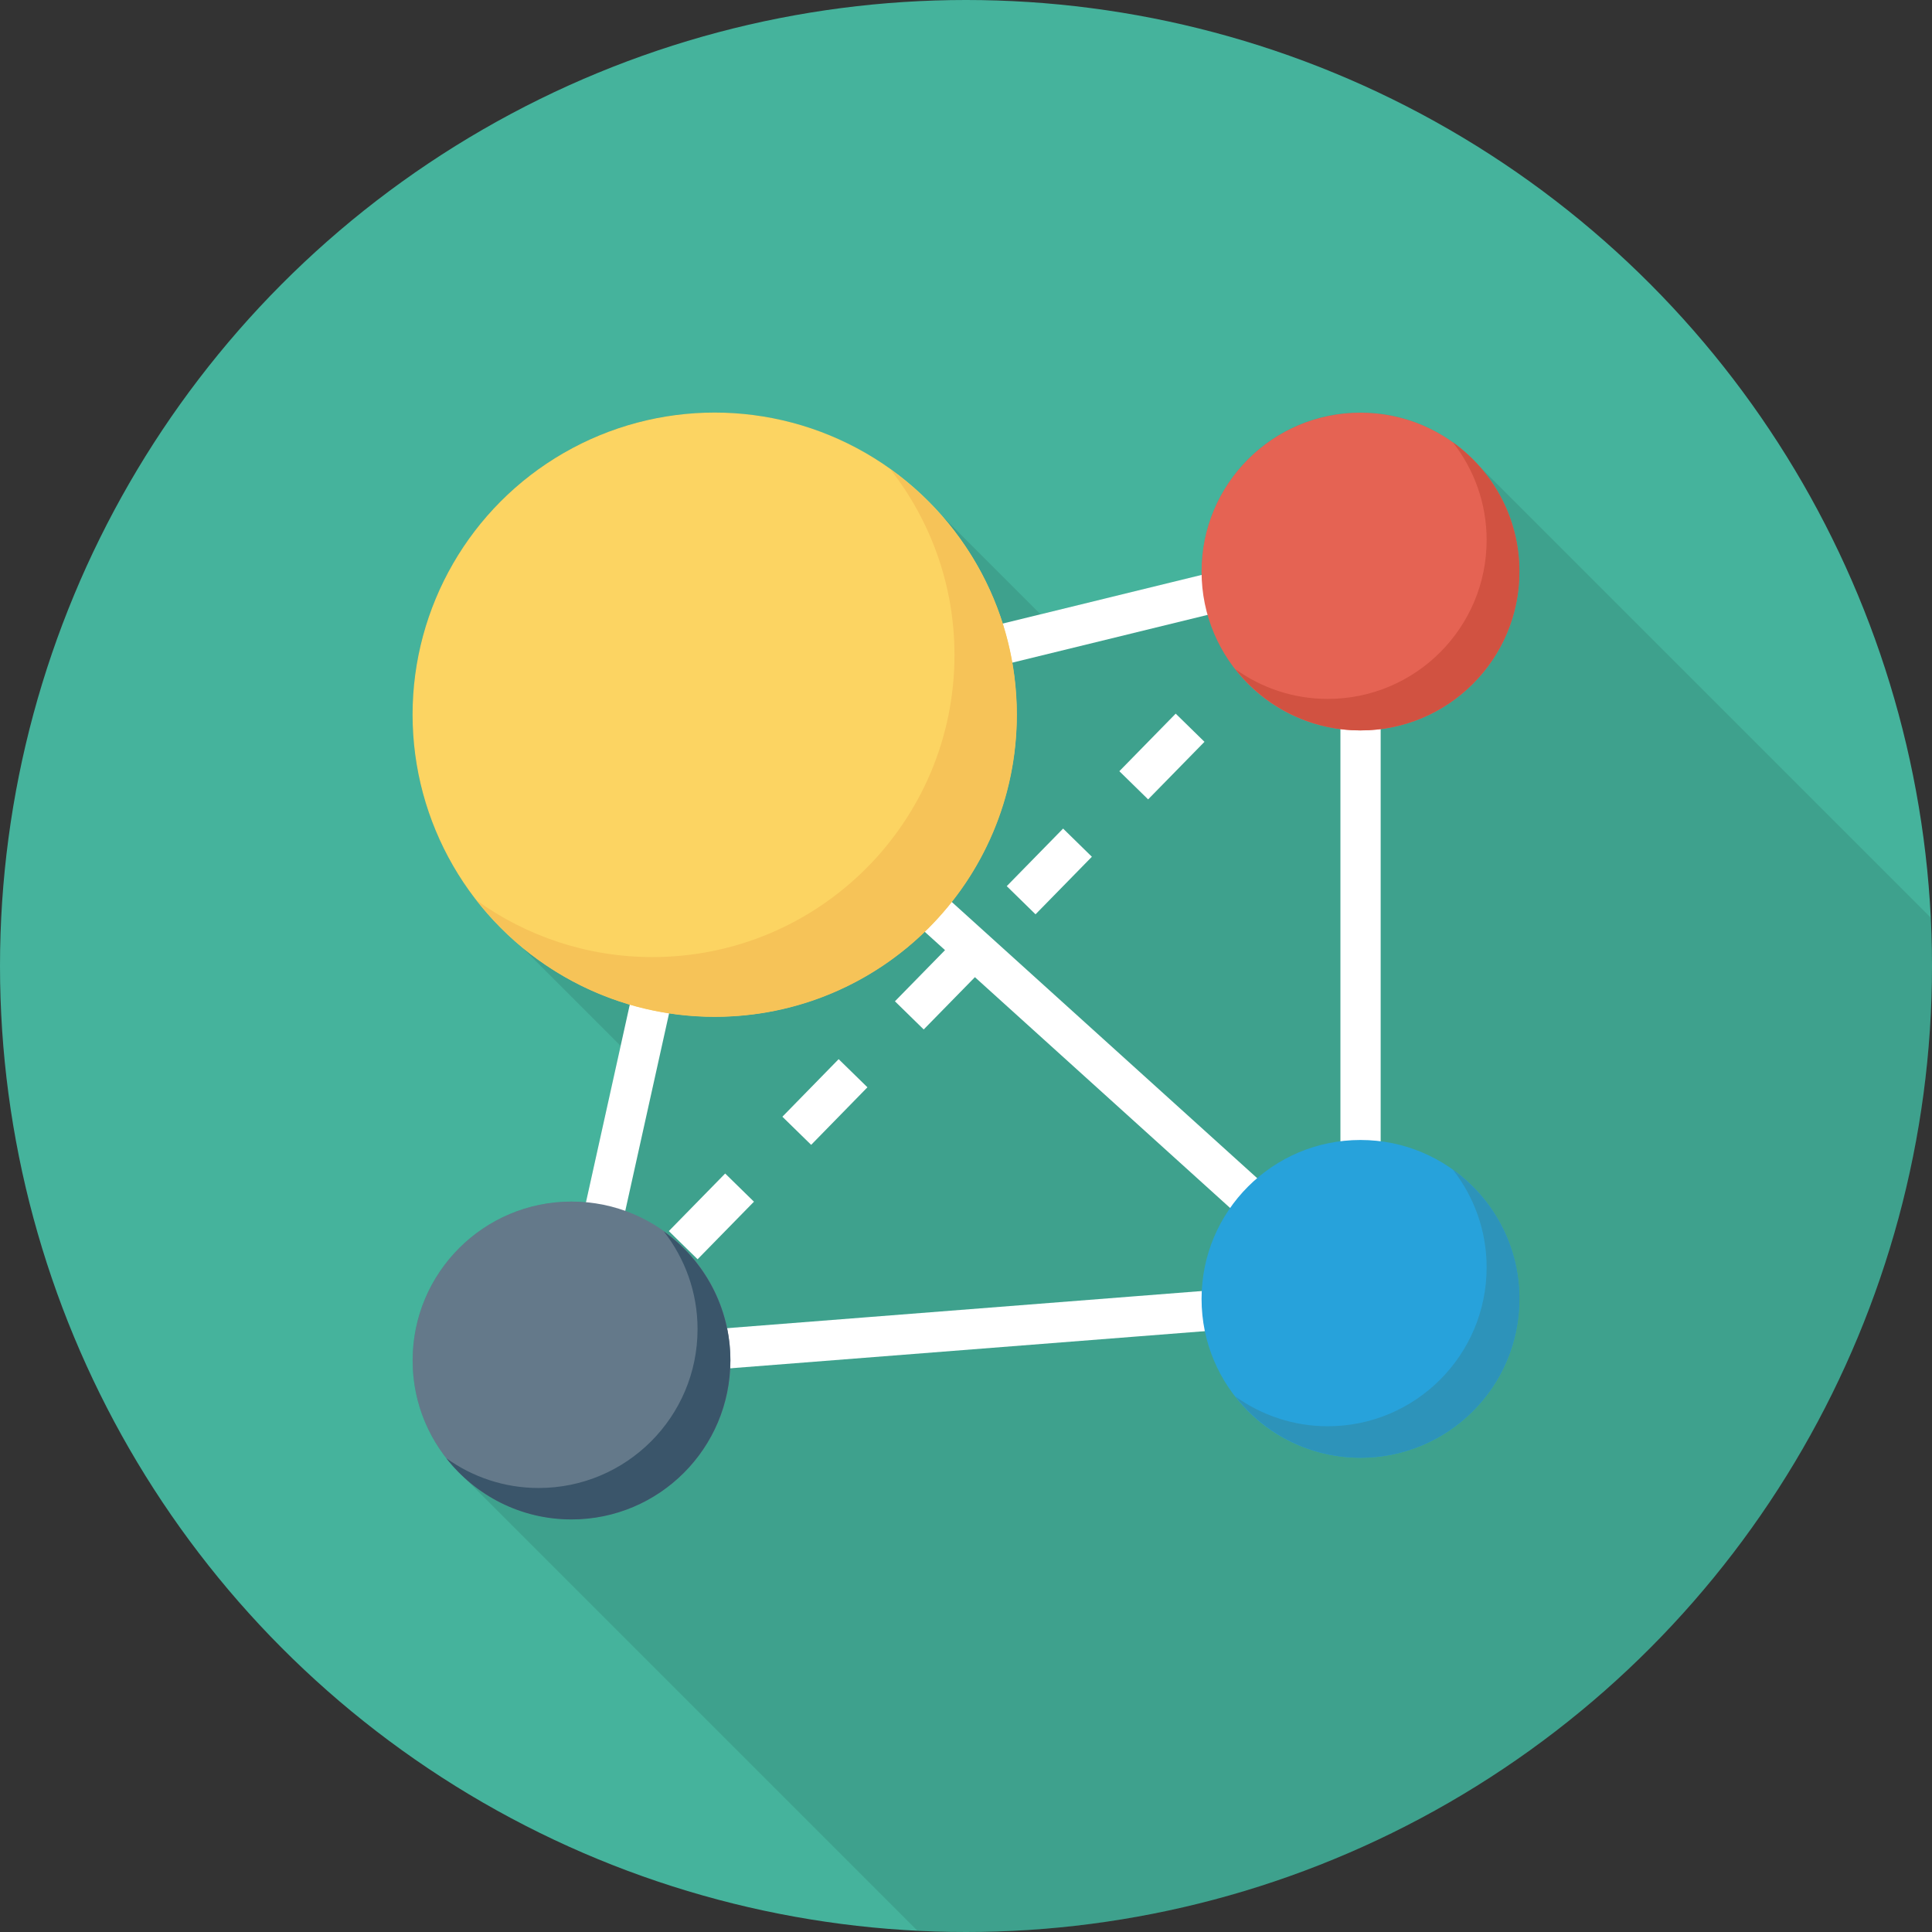 <?xml version="1.0" encoding="iso-8859-1"?>
<!-- Generator: Adobe Illustrator 19.0.0, SVG Export Plug-In . SVG Version: 6.00 Build 0)  -->
<svg xmlns="http://www.w3.org/2000/svg" xmlns:xlink="http://www.w3.org/1999/xlink" version="1.1" id="Capa_1" x="0px" y="0px" viewBox="0 0 384 384" style="enable-background:new 0 0 384 384;" xml:space="preserve">
<rect x="0" y="0" width="384" height="384" fill="#333333" stroke="none"/>
<circle style="fill:#45B39C;" cx="192" cy="192" r="192"/>
<path style="opacity:0.1;enable-background:new    ;" d="M291.72,90.316c-0.08-0.039-0.12-0.119-0.2-0.159  c-5.6-5.08-12.96-8.16-21.12-8.16c-17.44,0-31.56,14.16-31.56,31.6c0,0.2,0.04,0.44,0.04,0.681l-32.08,7.8l-20.16-20.16  c-1.24-1.36-2.52-2.68-3.88-3.92c-0.24-0.24-0.48-0.44-0.76-0.681c-10.6-9.479-24.6-15.319-39.96-15.319  c-33.16,0-60.04,26.88-60.04,60.04c0,14.56,5.2,27.92,13.8,38.279l0.24,0.24c2.24,2.721,4.76,5.24,7.44,7.48l0.2,0.16l19.68,19.68  l-6.92,31.12c-0.92-0.12-1.88-0.16-2.84-0.16c-17.48,0-31.6,14.12-31.6,31.6c0,7.32,2.52,14.039,6.72,19.4  c0.52,0.64,1.04,1.28,1.6,1.88l92.039,92.039c3.194,0.158,6.408,0.244,9.641,0.244c106.039,0,192-85.962,192-192  c0-3.222-0.086-6.423-0.243-9.605L294.12,92.757C293.36,91.917,292.56,91.077,291.72,90.316z"/>
<g>
	<path style="fill:#FFFFFF;" d="M138.685,138.759l-30.176,136.068l165.91-12.984v-156.28L138.685,138.759z M266.419,249.133   L150.331,144.148l116.088-28.392V249.133z M144.47,149.633l43.361,39.215l-9.955,10.167l5.719,5.598l10.176-10.392l67.076,60.661   L123.9,265.597l3.734-3.814l-5.719-5.598l-1.394,1.426L144.47,149.633z"/>
	
		<rect x="200.726" y="169.215" transform="matrix(-0.7 0.715 -0.715 -0.7 478.516 145.218)" style="fill:#FFFFFF;" width="16" height="8"/>
	
		<rect x="245.485" y="123.514" transform="matrix(-0.699 0.715 -0.715 -0.699 521.894 35.474)" style="fill:#FFFFFF;" width="16" height="8"/>
	
		<rect x="223.108" y="146.346" transform="matrix(-0.7 0.715 -0.715 -0.7 500.212 90.362)" style="fill:#FFFFFF;" width="16" height="8"/>
	
		<rect x="155.944" y="214.952" transform="matrix(-0.699 0.715 -0.715 -0.699 435.104 254.859)" style="fill:#FFFFFF;" width="16" height="8"/>
	
		<rect x="133.553" y="237.839" transform="matrix(-0.7 0.715 -0.715 -0.7 413.395 309.843)" style="fill:#FFFFFF;" width="16" height="8"/>
</g>
<circle style="fill:#FCD462;" cx="142.04" cy="142.04" r="60.04"/>
<path style="fill:#F6C358;" d="M176.941,93.236c7.974,10.192,12.769,22.992,12.769,36.936c0,33.167-26.887,60.054-60.055,60.054  c-13.025,0-25.048-4.191-34.887-11.236c10.991,14.052,28.062,23.118,47.285,23.118c33.168,0,60.055-26.887,60.055-60.054  C202.108,121.912,192.157,104.131,176.941,93.236z"/>
<circle style="fill:#E56353;" cx="270.4" cy="113.6" r="31.58"/>
<path style="fill:#D15241;" d="M288.765,87.909c4.193,5.36,6.715,12.091,6.715,19.424c0,17.442-14.14,31.582-31.582,31.582  c-6.85,0-13.172-2.204-18.347-5.909c5.78,7.39,14.758,12.158,24.867,12.158c17.443,0,31.582-14.14,31.582-31.582  C302,102.989,296.767,93.638,288.765,87.909z"/>
<circle style="fill:#27A2DB;" cx="270.4" cy="258.16" r="31.58"/>
<path style="fill:#2D93BA;" d="M288.764,232.472c4.194,5.36,6.716,12.091,6.716,19.424c0,17.442-14.14,31.582-31.582,31.582  c-6.85,0-13.172-2.204-18.347-5.909c5.78,7.39,14.758,12.158,24.867,12.158c17.443,0,31.582-14.14,31.582-31.582  C302,247.552,296.767,238.201,288.764,232.472z"/>
<circle style="fill:#64798A;" cx="113.6" cy="270.4" r="31.58"/>
<path style="fill:#3A556A;" d="M131.928,244.745c4.194,5.36,6.715,12.091,6.715,19.424c0,17.442-14.14,31.582-31.582,31.582  c-6.85,0-13.172-2.204-18.347-5.909c5.78,7.39,14.758,12.158,24.867,12.158c17.442,0,31.582-14.14,31.582-31.582  C145.164,259.826,139.93,250.474,131.928,244.745z"/>
<g>
</g>
<g>
</g>
<g>
</g>
<g>
</g>
<g>
</g>
<g>
</g>
<g>
</g>
<g>
</g>
<g>
</g>
<g>
</g>
<g>
</g>
<g>
</g>
<g>
</g>
<g>
</g>
<g>
</g>
</svg>
